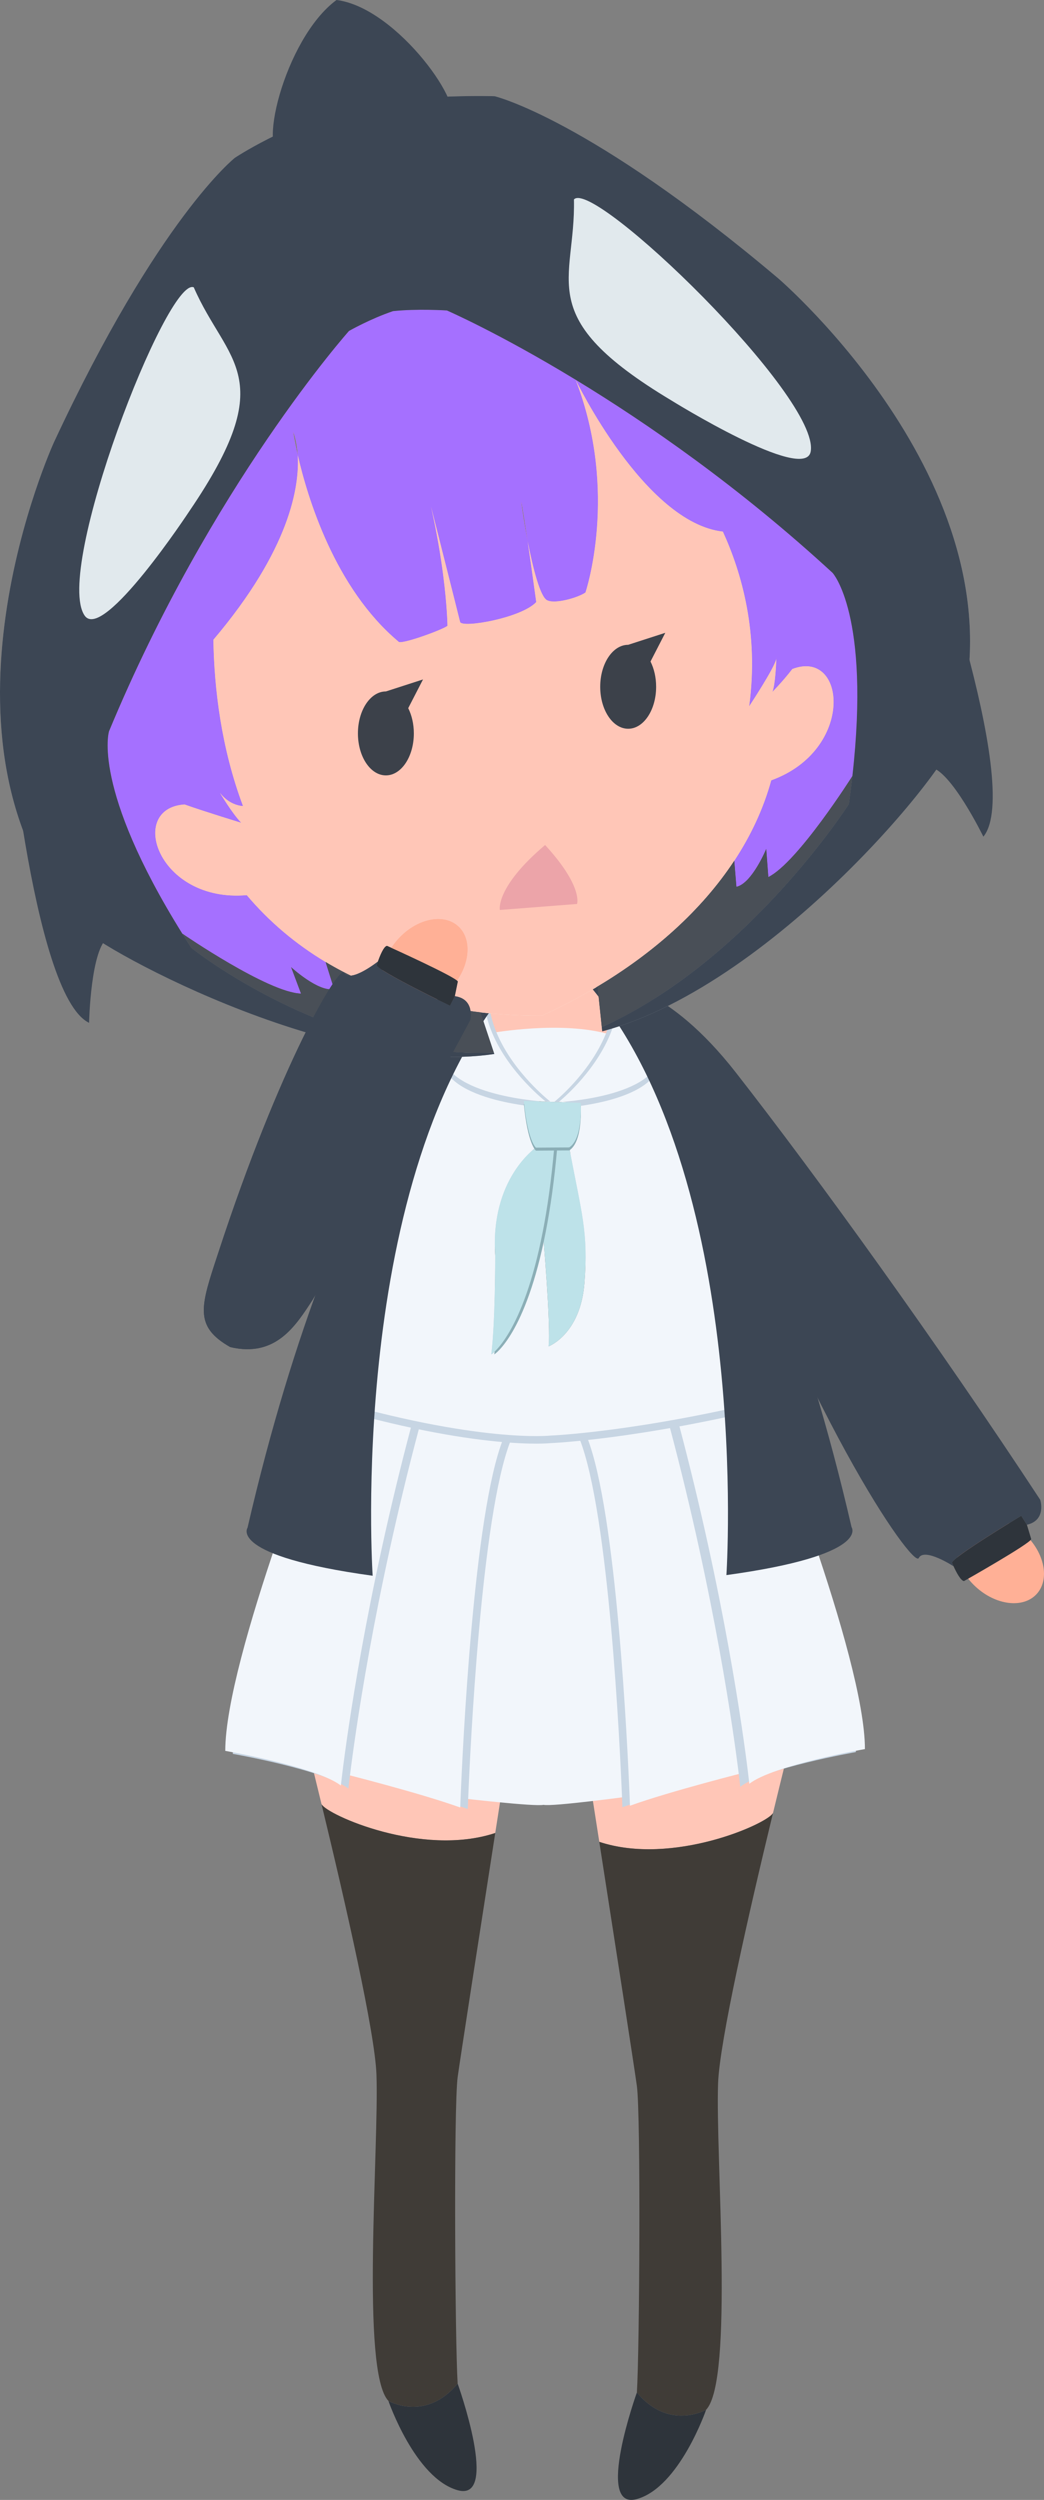 <?xml version="1.0" encoding="UTF-8"?>
<!DOCTYPE svg PUBLIC "-//W3C//DTD SVG 1.1//EN" "http://www.w3.org/Graphics/SVG/1.1/DTD/svg11.dtd">
<!-- Creator: CorelDRAW 2018 (64-Bit) -->
<svg xmlns="http://www.w3.org/2000/svg" xml:space="preserve" width="69.162mm" height="165.458mm" version="1.1" style="shape-rendering:geometricPrecision; text-rendering:geometricPrecision; image-rendering:optimizeQuality; fill-rule:evenodd; clip-rule:evenodd"
viewBox="0 0 1660.07 3971.45"
 xmlns:xlink="http://www.w3.org/1999/xlink">
 <rect x="0" y="0" width="1660.07" height="3971.45" fill="#808080" stroke="none"/>
 <defs>
  <style type="text/css">
   <![CDATA[
    .fil9 {fill:#ED84B1}
    .fil16 {fill:#ECA4A9}
    .fil5 {fill:#F2F6FB}
    .fil14 {fill:#E1E9ED}
    .fil6 {fill:#C7D5E3}
    .fil7 {fill:#BDE2E9}
    .fil10 {fill:#9499A1}
    .fil8 {fill:#8BAEB6}
    .fil4 {fill:#403C37}
    .fil12 {fill:#494F57}
    .fil15 {fill:#3C414A}
    .fil2 {fill:#3C4654}
    .fil3 {fill:#2E343B}
    .fil13 {fill:#A570FF}
    .fil1 {fill:#FFB096}
    .fil0 {fill:#FFC6B7}
    .fil11 {fill:#F7F1E4}
   ]]>
  </style>
 </defs>
 <g id="Layer_x0020_1">
  <g id="_2555073613952">
   <ellipse class="fil0" cx="877.18" cy="1372.69" rx="160.88" ry="321.77"/>
   <g>
    <ellipse class="fil1" transform="matrix(-0.49 0.529 0.529 0.49 1590.03 2478.52)" rx="79.38" ry="110.08"/>
    <path class="fil2" d="M1111.6 1768.16c-108.61,-61.22 -132.15,-205.86 -132.15,-205.86 0,0 82.7,3.59 190.56,141.46 129.1,165.02 322.49,432.97 484.04,678.83 0,0 10.59,32.29 -21.16,39.7l-9 -14.29c0,0 -110.08,66.15 -110.08,74.62 0,0 0.95,2.32 2.47,5.66 0,0 -46.77,-30.46 -55.39,-13.07 -8.62,17.39 -183.92,-231.54 -349.29,-707.05z"/>
    <path class="fil3" d="M1513.81 2482.62c0,-8.47 110.08,-74.62 110.08,-74.62l9 14.29 6.88 22.76c-1.06,6.88 -106.9,66.68 -106.9,66.68 -5.3,-0.38 -12.76,-15.09 -16.58,-23.45 -1.52,-3.34 -2.47,-5.66 -2.47,-5.66z"/>
   </g>
   <g>
    <path class="fil0" d="M814.52 2738.81c-123.65,-515.12 -357.76,-91.03 -357.76,-91.03 0,0 25.08,96.85 54.15,216.91 0.12,0.5 0.24,1 0.36,1.5 8.45,16.81 159.59,84.41 276.22,45.76 15.06,-96.65 27.02,-173.13 27.02,-173.13z"/>
    <path class="fil4" d="M787.5 2911.94c-116.63,38.66 -267.77,-28.94 -276.22,-45.76 38.95,160.92 84.9,362.86 87.32,429.37 4.23,116.43 -25.4,472.07 19.05,518.64 0,0 59.27,33.87 110.08,-27.52 -4.23,-65.62 -6.35,-440.32 0,-486.89 3.9,-28.61 35.77,-233.84 59.77,-387.85z"/>
    <path class="fil3" d="M727.72 3786.68c-50.81,61.39 -110.08,27.52 -110.08,27.52 0,0 42.31,122.77 110.05,141.82 67.74,19.05 0.03,-169.34 0.03,-169.34z"/>
   </g>
   <g>
    <path class="fil0" d="M925.91 2752.88c123.65,-515.12 357.76,-91.03 357.76,-91.03 0,0 -25.08,96.85 -54.15,216.91 -0.12,0.5 -0.24,1 -0.36,1.5 -8.45,16.81 -159.59,84.41 -276.22,45.76 -15.06,-96.65 -27.02,-173.13 -27.02,-173.13z"/>
    <path class="fil4" d="M952.93 2926.01c116.63,38.66 267.77,-28.94 276.22,-45.76 -38.95,160.92 -84.9,362.86 -87.32,429.37 -4.23,116.43 25.4,472.07 -19.05,518.64 0,0 -59.27,33.87 -110.08,-27.52 4.23,-65.62 6.35,-440.32 0,-486.89 -3.9,-28.61 -35.77,-233.84 -59.77,-387.85z"/>
    <path class="fil3" d="M1012.7 3800.75c50.81,61.39 110.08,27.52 110.08,27.52 0,0 -42.31,122.77 -110.05,141.82 -67.74,19.05 -0.03,-169.34 -0.03,-169.34z"/>
   </g>
   <g>
    <g>
     <path class="fil5" d="M799.92 2286.45c-46.88,118.27 -64.31,490.98 -67.53,570.16 0,0 118.12,13.77 131.89,10.59 13.76,3.18 136.85,-13.45 136.85,-13.45 -3.22,-79.18 -20.65,-451.89 -67.53,-570.16l-133.68 2.86z"/>
     <path class="fil6" d="M666.15 2267.42c-72.14,271.59 -102,488.37 -109.87,552.33 0,0 122.98,30.85 187.54,54.13 0,0 0.18,-5.29 0.57,-14.88 3.22,-79.18 20.65,-451.89 67.53,-570.16l-145.77 -21.43z"/>
     <path class="fil5" d="M654.15 2265.02c-72.14,271.59 -102,488.37 -109.87,552.33 0,0 122.98,30.85 187.54,54.13 0,0 0.18,-5.29 0.57,-14.88 3.22,-79.18 20.65,-451.89 67.53,-570.16l-145.77 -21.43z"/>
     <path class="fil6" d="M666.15 2269.82l-133.87 -33.34c0,0 -162.08,402.7 -162.08,549.82 0,0 145.73,25.47 183.83,55.11 0,0 0.7,-6.67 2.25,-19.26 7.87,-63.96 37.73,-280.74 109.87,-552.33z"/>
     <path class="fil5" d="M654.15 2265.02l-133.87 -33.34c0,0 -162.08,402.7 -162.08,549.82 0,0 145.73,25.47 183.83,55.11 0,0 0.7,-6.67 2.25,-19.26 7.87,-63.96 37.73,-280.74 109.87,-552.33z"/>
     <path class="fil6" d="M921.6 2286c46.88,118.27 64.31,490.98 67.53,570.16 0.39,9.59 0.57,14.88 0.57,14.88 64.56,-23.29 187.54,-54.13 187.54,-54.13 -7.87,-63.96 -37.73,-280.74 -109.87,-552.33l-145.77 21.43z"/>
     <path class="fil5" d="M933.6 2283.6c46.88,118.27 64.31,490.98 67.53,570.16 0.39,9.59 0.57,14.88 0.57,14.88 64.56,-23.29 187.54,-54.13 187.54,-54.13 -7.87,-63.96 -37.73,-280.74 -109.87,-552.33l-145.77 21.43z"/>
     <path class="fil6" d="M1064.97 2266.97c72.14,271.59 102,488.37 109.87,552.33 1.55,12.59 2.25,19.26 2.25,19.26 38.1,-29.64 183.83,-55.11 183.83,-55.11 0,-147.13 -162.08,-549.82 -162.08,-549.82l-133.87 33.34z"/>
     <path class="fil5" d="M1079.37 2262.17c72.14,271.59 102,488.37 109.87,552.33 1.55,12.59 2.25,19.26 2.25,19.26 38.1,-29.64 183.83,-55.11 183.83,-55.11 0,-147.13 -162.08,-549.82 -162.08,-549.82l-133.87 33.34z"/>
    </g>
    <g>
     <path class="fil6" d="M868.05 1762.17c0,0 -162.28,-8.23 -165.45,-79.15 -97.69,176.04 -197.33,522.67 -197.33,522.67 -1.06,25.4 8.47,26.46 8.47,26.46 247.17,73.06 361.73,60.44 361.73,60.44 0,0 139.46,-5.4 361.73,-60.44 0,0 9.52,-1.06 8.47,-26.46 0,0 -98.5,-342.63 -195.64,-519.6 -5.31,69.54 -161.83,76.73 -161.83,76.73l35.11 1.14c0,0 4.01,56.92 -18.22,70.85 19.65,105.37 30.61,133.41 24.26,215.32 -6.35,81.91 -57.16,100.82 -57.16,100.82 4.23,-31.5 -9.04,-182.8 -9.04,-182.8 -31.93,164.12 -81.98,195.5 -81.98,195.5 6.35,-48.81 6.35,-156.9 6.35,-156.9 -8.47,-122.03 64.64,-171.6 64.64,-171.6 0,0 -13,-9.77 -19.2,-74.13l35.08 1.14z"/>
     <path class="fil5" d="M868.05 1750.17c0,0 -162.28,-8.23 -165.45,-79.15 -97.69,176.04 -197.33,522.67 -197.33,522.67 -1.06,25.4 8.47,26.46 8.47,26.46 247.17,73.06 361.73,60.44 361.73,60.44 0,0 139.46,-5.4 361.73,-60.44 0,0 9.52,-1.06 8.47,-26.46 0,0 -98.5,-342.63 -195.64,-519.6 -5.31,69.54 -161.83,76.73 -161.83,76.73l35.11 1.14c0,0 4.01,56.92 -18.22,70.85 19.65,105.37 30.61,133.41 24.26,215.32 -6.35,81.91 -57.16,100.82 -57.16,100.82 4.23,-31.5 -9.04,-182.8 -9.04,-182.8 -31.93,164.12 -81.98,195.5 -81.98,195.5 6.35,-48.81 6.35,-156.9 6.35,-156.9 -8.47,-122.03 64.64,-171.6 64.64,-171.6 0,0 -13,-9.77 -19.2,-74.13l35.08 1.14z"/>
     <path class="fil5" d="M782.61 1640.92c26.81,63.9 85.45,109.25 85.45,109.25l20.15 0.65c0,0 55.77,-44.3 81.86,-107.33 -76.51,-22.62 -187.46,-2.57 -187.46,-2.57z"/>
     <path class="fil6" d="M962.86 1643.49c-26.1,63.03 -81.86,107.33 -81.86,107.33 0,0 156.52,-7.19 161.83,-76.73 -22.77,-41.49 -45.47,-73.87 -66.81,-90.6 -0.34,21.19 -5.46,41.41 -13.15,60z"/>
     <path class="fil6" d="M875.25 1750.17c0,0 -58.64,-45.35 -85.45,-109.25 -7.68,-18.29 -12.74,-38.11 -13.07,-58.82 -21.34,15.89 -44.08,47.74 -66.93,88.92 3.18,70.92 165.45,79.15 165.45,79.15z"/>
     <path class="fil6" d="M970.06 1653.1c-26.1,63.03 -81.86,107.33 -81.86,107.33 0,0 156.52,-7.19 161.83,-76.73 -22.77,-41.49 -45.47,-73.87 -66.81,-90.6 -0.34,21.19 -5.46,41.41 -13.15,60z"/>
     <path class="fil5" d="M970.06 1643.49c-26.1,63.03 -81.86,107.33 -81.86,107.33 0,0 156.52,-7.19 161.83,-76.73 -22.77,-41.49 -45.47,-73.87 -66.81,-90.6 -0.34,21.19 -5.46,41.41 -13.15,60z"/>
     <path class="fil6" d="M868.05 1759.77c0,0 -58.64,-45.35 -85.45,-109.25 -7.68,-18.29 -12.74,-38.11 -13.07,-58.82 -21.34,15.89 -44.08,47.74 -66.93,88.92 3.18,70.92 165.45,79.15 165.45,79.15z"/>
     <path class="fil5" d="M868.05 1750.17c0,0 -58.64,-45.35 -85.45,-109.25 -7.68,-18.29 -12.74,-38.11 -13.07,-58.82 -21.34,15.89 -44.08,47.74 -66.93,88.92 3.18,70.92 165.45,79.15 165.45,79.15z"/>
     <path class="fil7" d="M881.28 1822.97c-4.58,52 -10.89,96 -18.12,133.19 0,0 13.28,151.3 9.04,182.8 0,0 50.8,-18.9 57.16,-100.82 6.35,-81.92 -4.62,-109.95 -24.26,-215.32l-23.82 0.15z"/>
     <path class="fil8" d="M856.97 1823.16c0,0 -73.11,49.57 -64.64,171.6 0,0 0,108.08 -6.35,156.9 0,0 50.06,-31.38 81.98,-195.5 7.23,-37.19 13.54,-81.19 18.12,-133.19l-29.11 0.19z"/>
     <path class="fil7" d="M852.17 1823.16c0,0 -73.11,49.57 -64.64,171.6 0,0 0,108.08 -6.35,156.9 0,0 50.06,-31.38 81.98,-195.5 7.23,-37.19 13.54,-81.19 18.12,-133.19l-29.11 0.19z"/>
     <path class="fil8" d="M832.97 1753.83c6.2,64.36 19.2,74.13 19.2,74.13l29.11 -0.19 23.82 -0.15c22.23,-13.93 18.22,-70.85 18.22,-70.85l-35.11 -1.14 -20.15 -0.66 -35.08 -1.14z"/>
     <path class="fil7" d="M832.97 1749.03c6.2,64.36 19.2,74.13 19.2,74.13l29.11 -0.19 23.82 -0.15c22.23,-13.93 18.22,-70.85 18.22,-70.85l-35.11 -1.14 -20.15 -0.66 -35.08 -1.14z"/>
    </g>
    <g>
     <path class="fil2" d="M592.58 2503.28c0,0 -42.34,-637.19 222.27,-942.02l-46.57 4.23c0,0 -226.51,220.16 -374.69,861.58 0,0 -31.75,44.46 198.99,76.21z"/>
     <path class="fil2" d="M932.8 1560.23c264.61,304.84 222.27,942.02 222.27,942.02 230.74,-31.75 198.99,-76.21 198.99,-76.21 -148.18,-641.42 -374.69,-861.58 -374.69,-861.58l-46.57 -4.23z"/>
    </g>
   </g>
   <g>
    <path class="fil9" d="M1234.42 1046.69c0.05,-1.45 0.07,-2.28 0.07,-2.28 0.16,0.53 0.13,1.3 -0.07,2.28zm-395.38 -186.86c-11.41,-58.47 -15.37,-104.51 0,0zm-365.58 -136.81c-5.27,-22.97 -7.32,-37.11 -7.32,-37.11 0,0 5.87,12.61 7.32,37.11zm211.85 81.55c0,0 43.52,171.9 46.33,183.65 4.17,9.92 98,-6.74 121.06,-31.81 -5.65,-41.11 -10.16,-72.76 -13.66,-96.59 8.13,41.67 20.04,89.65 31.44,93.99 13.05,6.08 49.59,-4.72 60.52,-12.59 0,0 53.74,-159.13 -15.66,-337.95 0,0 109.4,227.12 234.11,241.26 29.87,65.19 57.61,161.46 41.79,277.56 0,0 40.24,-60.79 43.19,-75.41 -0.3,8.84 -1.7,40.99 -6.24,52.57 0,0 17.03,-17.28 31.68,-36.4 85.71,-33.15 100.05,128.49 -33.5,176.79 -12.37,45.01 -32.39,87.75 -58.77,127.78l3.41 41.4c24.81,-5.46 47.42,-60.29 47.42,-60.29l3.35 44.78c46.89,-23.33 133.63,-160.49 133.63,-160.49 28.97,-256.67 -31.44,-322.69 -31.44,-322.69 -148.74,-136.88 -295.8,-238.32 -408.62,-306.85 -122.57,-74.45 -204.73,-110.05 -204.73,-110.05 0,0 -47.53,-3.06 -85.69,1.08 -36.37,12.27 -69.96,31.45 -69.96,31.45 0,0 -219.87,246.43 -381.57,635.93 0,0 -28.35,89.23 116.43,321.42 0,0 136.43,93.83 188.78,95.31l-15.76 -42.05c0,0 43.55,40.27 68.35,34.8l-13.51 -42.99c-47.53,-28.45 -89.6,-63.89 -125.31,-106.14 -141.44,12.25 -190.55,-138.06 -98.96,-144.06 33.62,11.92 90.28,29.13 90.28,29.13 -14.18,-14.35 -33.93,-47.59 -33.93,-47.59 16.15,21.05 36.66,20.95 36.66,20.95 -34.76,-92.45 -45.8,-186.8 -47.15,-264.1 121.7,-143.47 137.17,-243.28 134.19,-293.37 15.51,67.55 58.9,211.43 160.06,296.19 1.82,6.19 70.61,-18.76 78.03,-25.05 0,0 -0.32,-31.07 -7.13,-82.83 -3.88,-29.5 -9.87,-65.73 -19.11,-106.76z"/>
    <path class="fil10" d="M915.33 603.28c112.82,68.53 259.88,169.97 408.62,306.85 0,0 60.41,66.02 31.44,322.69 -1.61,14.25 -3.49,29.09 -5.68,44.54 0,0 -159.51,249.43 -392.8,354.3l0.71 6.76c281.69,-74.94 582.56,-453.26 564.61,-482.09 113.24,-373.55 -284.77,-714.15 -284.77,-714.15 -300.49,-253.65 -450.82,-289.32 -450.82,-289.32 0,0 -111.85,-3.8 -224.71,15.04 -110.34,30.3 -188.55,82.85 -188.55,82.85 0,0 -121.45,95.5 -287.63,451.89 0,0 -218.17,476.24 41.47,767.71 6.77,22.88 396.26,243.4 658.76,204.06 0,0 0,0 -0.74,-2.21 -260.17,10.74 -481.03,-166.42 -481.03,-166.42 -4.98,-7.71 -9.78,-15.27 -14.4,-22.68 -144.79,-232.19 -116.43,-321.42 -116.43,-321.42 161.69,-389.5 381.57,-635.93 381.57,-635.93 0,0 33.59,-19.18 69.96,-31.45 38.16,-4.14 85.69,-1.08 85.69,-1.08 0,0 82.16,35.6 204.73,110.05z"/>
    <path class="fil11" d="M931 941.23c-10.92,7.86 -47.46,18.66 -60.52,12.59 -11.4,-4.33 -23.31,-52.32 -31.44,-93.99 3.5,23.83 8.01,55.48 13.66,96.59 -23.05,25.07 -116.89,41.73 -121.06,31.81 -2.81,-11.75 -46.33,-183.65 -46.33,-183.65 9.24,41.03 15.23,77.26 19.11,106.76 6.81,51.76 7.13,82.83 7.13,82.83 -7.42,6.28 -76.2,31.23 -78.03,25.05 -101.16,-84.76 -144.55,-228.64 -160.06,-296.19 2.97,50.09 -12.49,149.9 -134.19,293.37 1.35,77.31 12.39,171.65 47.15,264.1 0,0 -20.51,0.1 -36.66,-20.95 0,0 19.76,33.23 33.93,47.59 0,0 -56.66,-17.21 -90.28,-29.13 -91.59,6.01 -42.48,156.31 98.96,144.06 35.71,42.25 77.78,77.69 125.31,106.14 70.93,42.45 154.01,69.33 246.24,80.03 31.58,3.66 64.23,5.43 97.83,5.27 29.88,-13.66 58.69,-28.69 86.16,-44.98 91.28,-54.16 167.78,-122.37 219.67,-201.09 26.38,-40.03 46.4,-82.77 58.77,-127.78 133.55,-48.3 119.22,-209.94 33.5,-176.79 -14.65,19.12 -31.68,36.4 -31.68,36.4 4.54,-11.58 5.94,-43.73 6.24,-52.57 -2.95,14.62 -43.19,75.41 -43.19,75.41 15.82,-116.1 -11.92,-212.37 -41.79,-277.56 -124.7,-14.14 -234.11,-241.26 -234.11,-241.26 69.41,178.82 15.66,337.95 15.66,337.95z"/>
    <path class="fil12" d="M763.92 1608.23c-92.24,-10.7 -175.32,-37.58 -246.24,-80.03l13.51 42.99c-24.81,5.46 -68.35,-34.8 -68.35,-34.8l15.76 42.05c-52.35,-1.48 -188.78,-95.31 -188.78,-95.31 4.63,7.41 9.42,14.97 14.4,22.68 0,0 220.86,177.16 481.03,166.42 -1.55,-4.65 -6.37,-19.1 -21.33,-63.98z"/>
    <path class="fil12" d="M1167.59 1367.42c-51.89,78.73 -128.39,146.93 -219.67,201.09l2.34 -0.52 6.66 63.66c233.29,-104.87 392.8,-354.3 392.8,-354.3 2.18,-15.45 4.07,-30.29 5.68,-44.54 0,0 -86.74,137.16 -133.63,160.49l-3.35 -44.78c0,0 -22.61,54.83 -47.42,60.29l-3.41 -41.4z"/>
    <path class="fil13" d="M1234.42 1046.69c0.05,-1.45 0.07,-2.28 0.07,-2.28 0.16,0.53 0.13,1.3 -0.07,2.28zm-395.38 -186.86c-11.41,-58.47 -15.37,-104.51 0,0zm-365.58 -136.81c-5.27,-22.97 -7.32,-37.11 -7.32,-37.11 0,0 5.87,12.61 7.32,37.11zm211.85 81.55c0,0 43.52,171.9 46.33,183.65 4.17,9.92 98,-6.74 121.06,-31.81 -5.65,-41.11 -10.16,-72.76 -13.66,-96.59 8.13,41.67 20.04,89.65 31.44,93.99 13.05,6.08 49.59,-4.72 60.52,-12.59 0,0 53.74,-159.13 -15.66,-337.95 0,0 109.4,227.12 234.11,241.26 29.87,65.19 57.61,161.46 41.79,277.56 0,0 40.24,-60.79 43.19,-75.41 -0.3,8.84 -1.7,40.99 -6.24,52.57 0,0 17.03,-17.28 31.68,-36.4 85.71,-33.15 100.05,128.49 -33.5,176.79 -12.37,45.01 -32.39,87.75 -58.77,127.78l3.41 41.4c24.81,-5.46 47.42,-60.29 47.42,-60.29l3.35 44.78c46.89,-23.33 133.63,-160.49 133.63,-160.49 28.97,-256.67 -31.44,-322.69 -31.44,-322.69 -148.74,-136.88 -295.8,-238.32 -408.62,-306.85 -122.57,-74.45 -204.73,-110.05 -204.73,-110.05 0,0 -47.53,-3.06 -85.69,1.08 -36.37,12.27 -69.96,31.45 -69.96,31.45 0,0 -219.87,246.43 -381.57,635.93 0,0 -28.35,89.23 116.43,321.42 0,0 136.43,93.83 188.78,95.31l-15.76 -42.05c0,0 43.55,40.27 68.35,34.8l-13.51 -42.99c-47.53,-28.45 -89.6,-63.89 -125.31,-106.14 -141.44,12.25 -190.55,-138.06 -98.96,-144.06 33.62,11.92 90.28,29.13 90.28,29.13 -14.18,-14.35 -33.93,-47.59 -33.93,-47.59 16.15,21.05 36.66,20.95 36.66,20.95 -34.76,-92.45 -45.8,-186.8 -47.15,-264.1 121.7,-143.47 137.17,-243.28 134.19,-293.37 15.51,67.55 58.9,211.43 160.06,296.19 1.82,6.19 70.61,-18.76 78.03,-25.05 0,0 -0.32,-31.07 -7.13,-82.83 -3.88,-29.5 -9.87,-65.73 -19.11,-106.76z"/>
    <path class="fil2" d="M915.33 603.28c112.82,68.53 259.88,169.97 408.62,306.85 0,0 60.41,66.02 31.44,322.69 -1.61,14.25 -3.49,29.09 -5.68,44.54 0,0 -159.51,249.43 -392.8,354.3l0.71 6.76c281.69,-74.94 582.56,-453.26 564.61,-482.09 113.24,-373.55 -284.77,-714.15 -284.77,-714.15 -300.49,-253.65 -450.82,-289.32 -450.82,-289.32 0,0 -111.85,-3.8 -224.71,15.04 -110.34,30.3 -188.55,82.85 -188.55,82.85 0,0 -121.45,95.5 -287.63,451.89 0,0 -218.17,476.24 41.47,767.71 6.77,22.88 396.26,243.4 658.76,204.06 0,0 0,0 -0.74,-2.21 -260.17,10.74 -481.03,-166.42 -481.03,-166.42 -4.98,-7.71 -9.78,-15.27 -14.4,-22.68 -144.79,-232.19 -116.43,-321.42 -116.43,-321.42 161.69,-389.5 381.57,-635.93 381.57,-635.93 0,0 33.59,-19.18 69.96,-31.45 38.16,-4.14 85.69,-1.08 85.69,-1.08 0,0 82.16,35.6 204.73,110.05z"/>
    <path class="fil0" d="M931 941.23c-10.92,7.86 -47.46,18.66 -60.52,12.59 -11.4,-4.33 -23.31,-52.32 -31.44,-93.99 3.5,23.83 8.01,55.48 13.66,96.59 -23.05,25.07 -116.89,41.73 -121.06,31.81 -2.81,-11.75 -46.33,-183.65 -46.33,-183.65 9.24,41.03 15.23,77.26 19.11,106.76 6.81,51.76 7.13,82.83 7.13,82.83 -7.42,6.28 -76.2,31.23 -78.03,25.05 -101.16,-84.76 -144.55,-228.64 -160.06,-296.19 2.97,50.09 -12.49,149.9 -134.19,293.37 1.35,77.31 12.39,171.65 47.15,264.1 0,0 -20.51,0.1 -36.66,-20.95 0,0 19.76,33.23 33.93,47.59 0,0 -56.66,-17.21 -90.28,-29.13 -91.59,6.01 -42.48,156.31 98.96,144.06 35.71,42.25 77.78,77.69 125.31,106.14 70.93,42.45 154.01,69.33 246.24,80.03 31.58,3.66 64.23,5.43 97.83,5.27 29.88,-13.66 58.69,-28.69 86.16,-44.98 91.28,-54.16 167.78,-122.37 219.67,-201.09 26.38,-40.03 46.4,-82.77 58.77,-127.78 133.55,-48.3 119.22,-209.94 33.5,-176.79 -14.65,19.12 -31.68,36.4 -31.68,36.4 4.54,-11.58 5.94,-43.73 6.24,-52.57 -2.95,14.62 -43.19,75.41 -43.19,75.41 15.82,-116.1 -11.92,-212.37 -41.79,-277.56 -124.7,-14.14 -234.11,-241.26 -234.11,-241.26 69.41,178.82 15.66,337.95 15.66,337.95z"/>
    <path class="fil12" d="M763.92 1608.23c-92.24,-10.7 -175.32,-37.58 -246.24,-80.03l13.51 42.99c-24.81,5.46 -68.35,-34.8 -68.35,-34.8l15.76 42.05c-52.35,-1.48 -188.78,-95.31 -188.78,-95.31 4.63,7.41 9.42,14.97 14.4,22.68 0,0 220.86,177.16 481.03,166.42 -1.55,-4.65 -6.37,-19.1 -21.33,-63.98z"/>
    <path class="fil12" d="M1167.59 1367.42c-51.89,78.73 -128.39,146.93 -219.67,201.09l2.34 -0.52 6.66 63.66c233.29,-104.87 392.8,-354.3 392.8,-354.3 2.18,-15.45 4.07,-30.29 5.68,-44.54 0,0 -86.74,137.16 -133.63,160.49l-3.35 -44.78c0,0 -22.61,54.83 -47.42,60.29l-3.41 -41.4z"/>
    <path class="fil14" d="M308.11 456.45c52.58,120.65 139.33,140.56 -6.44,354.74 0,0 -137.57,209.08 -167.03,166.83 -49.94,-71.63 131.43,-539.51 173.46,-521.56z"/>
    <path class="fil14" d="M912.63 316.85c2.95,131.58 -67.42,186.08 154.82,319.24 0,0 212.65,131.98 221.65,81.26 15.24,-85.98 -345.85,-434.44 -376.46,-400.5z"/>
    <path class="fil2" d="M172.54 1488.84c-28.47,16.74 -30.89,136.05 -30.89,136.05 -91.92,-44.12 -133.93,-536.05 -133.93,-536.05l164.83 399.99z"/>
    <path class="fil2" d="M713.33 190.85c32.53,-14.83 -80.57,-178.68 -178.26,-190.85 -83.97,61.84 -129.93,256.86 -81.72,246.24 30.47,-14.11 81.07,3.21 123.95,-8.57 53.76,-8.97 94.71,-45.27 136.03,-46.83z"/>
    <path class="fil2" d="M1478.5 1218.66c32.87,3.24 85.17,110.5 85.17,110.5 64.9,-78.65 -103.56,-542.73 -103.56,-542.73l18.39 432.23z"/>
   </g>
   <g>
    <ellipse class="fil1" transform="matrix(-0.537 -0.482 0.482 -0.537 675.33 1530.5)" rx="79.38" ry="110.08"/>
    <path class="fil2" d="M496.91 2065.2c-26.74,40.92 -58.41,91.87 -130.86,74.8 -58.53,-33.3 -46.8,-65.34 -19.1,-149.33 98.38,-300.84 192.17,-457.96 200.09,-445.09 10.17,16.54 53.97,-18.07 53.97,-18.07 -1.21,3.46 -1.95,5.86 -1.95,5.86 0.78,8.43 116.44,64.26 116.44,64.26l7.65 -15.05c32.3,4.48 24.7,37.6 24.7,37.6 -79.19,148.51 -168.1,305.17 -250.94,445.03z"/>
    <path class="fil3" d="M599.05 1533.37c0.78,8.43 116.44,64.26 116.44,64.26l7.65 -15.05 4.77 -23.29c-1.68,-6.75 -112.55,-56.64 -112.55,-56.64 -5.24,0.86 -11.33,16.19 -14.37,24.86 -1.21,3.46 -1.95,5.86 -1.95,5.86z"/>
   </g>
   <path class="fil15" d="M1057.9 1005.28l-59.04 19.08c-24.55,0 -44.46,29.85 -44.46,66.68 0,36.83 19.9,66.68 44.46,66.68 24.55,0 44.46,-29.85 44.46,-66.68 0,-15.06 -3.33,-28.95 -8.94,-40.12l23.53 -45.64z"/>
   <path class="fil15" d="M672.63 1079.37l-59.04 19.08c-24.55,0 -44.46,29.85 -44.46,66.68 0,36.83 19.9,66.68 44.46,66.68 24.55,0 44.46,-29.85 44.46,-66.68 0,-15.06 -3.33,-28.95 -8.94,-40.12l23.53 -45.64z"/>
   <path class="fil16" d="M794.78 1445.6l122.78 -9.53c0,0 10.06,-27.52 -50.8,-93.67 -79.38,67.21 -71.97,103.2 -71.97,103.2z"/>
   <g>
    <ellipse class="fil1" transform="matrix(-0.537 -0.482 0.482 -0.537 675.33 1530.5)" rx="79.38" ry="110.08"/>
    <path class="fil2" d="M496.91 2065.2c-26.74,40.92 -58.41,91.87 -130.86,74.8 -58.53,-33.3 -46.8,-65.34 -19.1,-149.33 98.38,-300.84 192.17,-457.96 200.09,-445.09 10.17,16.54 53.97,-18.07 53.97,-18.07 -1.21,3.46 -1.95,5.86 -1.95,5.86 0.78,8.43 116.44,64.26 116.44,64.26l7.65 -15.05c32.3,4.48 24.7,37.6 24.7,37.6 -79.19,148.51 -168.1,305.17 -250.94,445.03z"/>
    <path class="fil3" d="M599.05 1533.37c0.78,8.43 116.44,64.26 116.44,64.26l7.65 -15.05 4.77 -23.29c-1.68,-6.75 -112.55,-56.64 -112.55,-56.64 -5.24,0.86 -11.33,16.19 -14.37,24.86 -1.21,3.46 -1.95,5.86 -1.95,5.86z"/>
   </g>
  </g>
 </g>
</svg>
